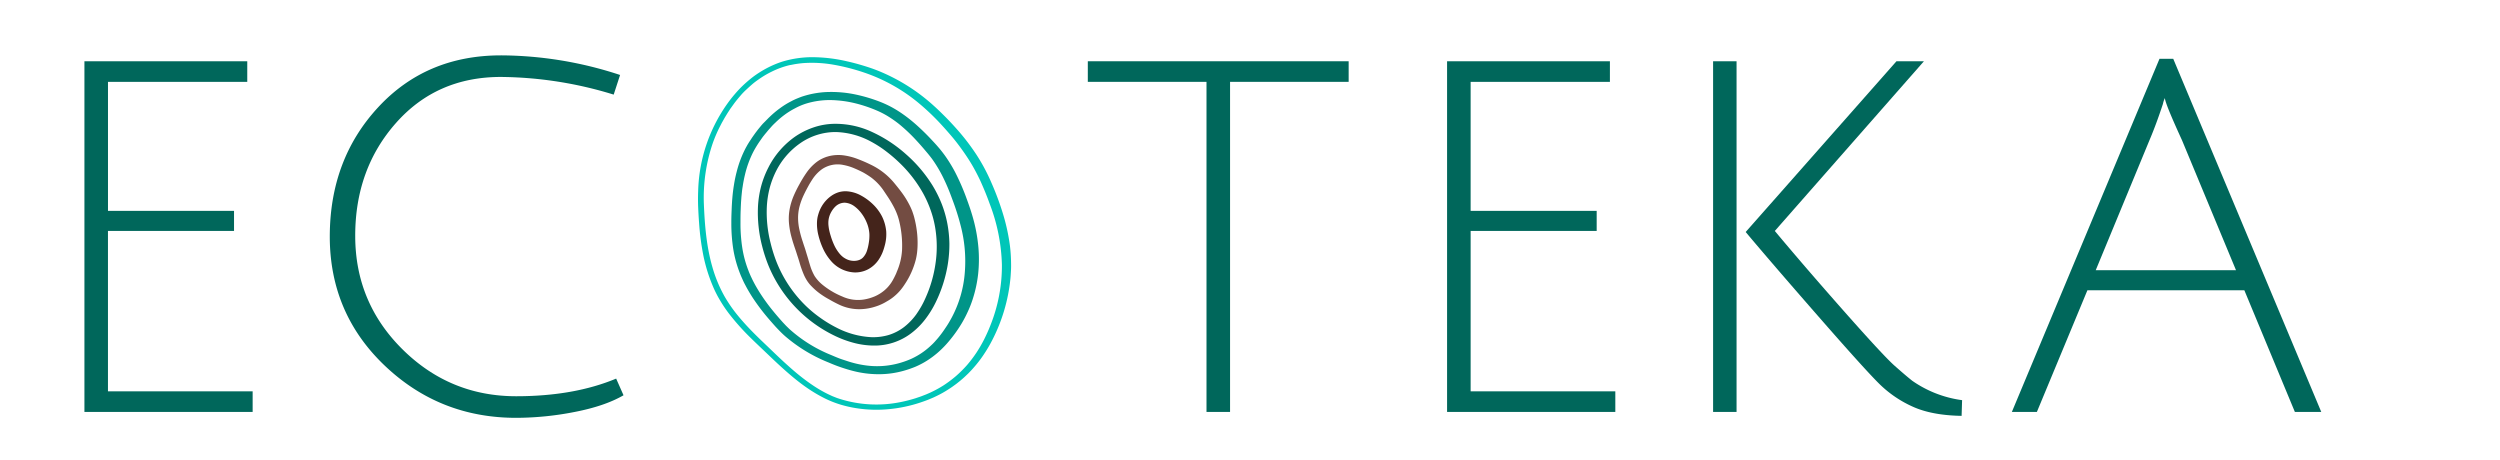 <svg id="Calque_1" data-name="Calque 1" xmlns="http://www.w3.org/2000/svg" viewBox="0 0 1077 198"><defs><style>.cls-1{fill:#44241b;}.cls-2{fill:#734c42;}.cls-3{fill:#009588;}.cls-4{fill:#00c6b8;}.cls-5{fill:#00675b;}</style></defs><path class="cls-1" d="M381.78,99.63a19.29,19.29,0,0,0-.61-3.26A18.52,18.52,0,0,0,380,93.3a19.9,19.9,0,0,0-3.85-5.21A23.31,23.31,0,0,0,371,84.27a14.67,14.67,0,0,0-6.37-1.87,10.37,10.37,0,0,0-3.45.45,11.37,11.37,0,0,0-3,1.49,14.38,14.38,0,0,0-4.34,4.82,15.06,15.06,0,0,0-1.26,3c-.15.51-.29,1-.4,1.56a14.57,14.57,0,0,0-.2,1.6,20,20,0,0,0,.62,6.16,31.48,31.48,0,0,0,2,5.69,22.29,22.29,0,0,0,3.24,5.07,14.22,14.22,0,0,0,10.41,5.13A12,12,0,0,0,374,116a12.7,12.7,0,0,0,4.59-4.22,17.67,17.67,0,0,0,1.51-2.81,23,23,0,0,0,1-3A18.42,18.42,0,0,0,381.78,99.63Zm-7.37,4.08c-.09.68-.19,1.38-.34,2.07a18,18,0,0,1-.51,2,7.79,7.79,0,0,1-1.8,3.18,4.45,4.45,0,0,1-1.38.94,6.06,6.06,0,0,1-1.77.45,7.38,7.38,0,0,1-3.73-.61,9.1,9.1,0,0,1-1.69-1,9.69,9.69,0,0,1-1.46-1.41,16.62,16.62,0,0,1-2.31-3.63,29.62,29.62,0,0,1-1.58-4.19c-.23-.72-.42-1.45-.58-2.17a18.46,18.46,0,0,1-.35-2.19,10.69,10.69,0,0,1,0-2.19,9.58,9.58,0,0,1,.5-2.15,10.35,10.35,0,0,1,1-2A9.7,9.7,0,0,1,359.86,89a5.87,5.87,0,0,1,4.08-1.68,7.74,7.74,0,0,1,4.17,1.57,14.66,14.66,0,0,1,3.14,3.2,17.49,17.49,0,0,1,2.11,3.75,15,15,0,0,1,1.06,3.85,10.86,10.86,0,0,1,.12,2A17.4,17.4,0,0,1,374.41,103.71Z"/><path class="cls-2" d="M395,99.69a44.13,44.13,0,0,0-1.12-5.9c-.12-.49-.27-1-.42-1.45s-.32-1-.51-1.49A30.27,30.27,0,0,0,391.64,88a37.82,37.82,0,0,0-3.21-5.12c-.58-.8-1.19-1.56-1.79-2.32l-.91-1.12-.45-.55-.47-.56a29.84,29.84,0,0,0-9.71-7.4c-1.79-.88-3.54-1.64-5.4-2.35a27,27,0,0,0-5.9-1.6,17.05,17.05,0,0,0-6.36.21q-.39.09-.78.21c-.26.08-.51.14-.77.23-.51.19-1,.38-1.51.62a14.77,14.77,0,0,0-2.75,1.68,20.67,20.67,0,0,0-4.22,4.52,52.67,52.67,0,0,0-3.06,5,52.13,52.13,0,0,0-2.57,5.25,27.5,27.5,0,0,0-1.66,5.75,23.6,23.6,0,0,0-.3,3,24.93,24.93,0,0,0,.1,3,34.49,34.49,0,0,0,1.08,5.78c.5,1.87,1.11,3.68,1.72,5.47.32.91.57,1.78.87,2.67s.57,1.77.84,2.68a42.89,42.89,0,0,0,1.93,5.43,18.39,18.39,0,0,0,1.4,2.58c.14.21.28.41.43.61s.29.4.45.59c.31.38.64.73,1,1.09a26.72,26.72,0,0,0,4.4,3.7,33.08,33.08,0,0,0,3.17,1.93c1.32.78,2.67,1.49,4,2.13a20.28,20.28,0,0,0,5.58,1.81,21,21,0,0,0,3,.28,22.5,22.5,0,0,0,3-.16,23.36,23.36,0,0,0,2.89-.54,27.58,27.58,0,0,0,2.8-.89,22.13,22.13,0,0,0,3.52-1.74,20,20,0,0,0,3.9-2.79,21,21,0,0,0,2.07-2.15,25.11,25.11,0,0,0,1.76-2.41,34.25,34.25,0,0,0,4.84-10.85,25.22,25.22,0,0,0,.52-3c.11-1,.18-2,.2-3A39.76,39.76,0,0,0,395,99.69Zm-8.74,17.67c-.32.77-.69,1.52-1.07,2.27-.2.37-.4.77-.59,1.1s-.4.67-.61,1a17.2,17.2,0,0,1-1.43,1.85,16.07,16.07,0,0,1-1.68,1.62,17.12,17.12,0,0,1-4,2.46,22.92,22.92,0,0,1-2.28.82,21.73,21.73,0,0,1-2.36.54,16.23,16.23,0,0,1-9.39-1.29,33.51,33.51,0,0,1-8.71-5.21,16.21,16.21,0,0,1-3.21-3.61,21.86,21.86,0,0,1-1.95-4.59c-.26-.83-.51-1.67-.75-2.53s-.53-1.73-.79-2.6-.51-1.75-.8-2.59-.57-1.68-.83-2.52a46.19,46.19,0,0,1-1.39-5,23.76,23.76,0,0,1-.61-5.09,19.62,19.62,0,0,1,.64-5.09,28.72,28.72,0,0,1,1.81-4.91c.76-1.6,1.6-3.18,2.47-4.73.62-1,1.26-2.09,2-3.07a16.72,16.72,0,0,1,3.25-3.21,12,12,0,0,1,9.3-1.92,22.9,22.9,0,0,1,5,1.55c1.17.49,2.37,1.06,3.53,1.66a36.07,36.07,0,0,1,3.66,2.33A23.91,23.91,0,0,1,379.06,80a22.08,22.08,0,0,1,1.53,2l1.48,2.21c1,1.47,1.9,2.94,2.7,4.42a28.34,28.34,0,0,1,2,4.5c.13.38.23.75.35,1.14s.21.81.31,1.21c.2.82.37,1.63.51,2.46a44.32,44.32,0,0,1,.65,10A27.32,27.32,0,0,1,386.22,117.36Z"/><path class="cls-3" d="M421.51,106.74a68.46,68.46,0,0,0-1.88-11.13q-.7-2.72-1.58-5.39c-.59-1.78-1.21-3.51-1.85-5.25a97.71,97.71,0,0,0-4.47-10.28c-.85-1.68-1.8-3.32-2.81-4.92a52.16,52.16,0,0,0-3.29-4.66c-.58-.76-1.22-1.48-1.84-2.2s-1.24-1.38-1.87-2.06c-1.26-1.36-2.54-2.7-3.88-4s-2.7-2.58-4.13-3.81-2.9-2.4-4.44-3.5a50.07,50.07,0,0,0-4.8-3.07A44.68,44.68,0,0,0,379.49,44a68,68,0,0,0-10.78-3.26,50.74,50.74,0,0,0-11.28-1.12,39.07,39.07,0,0,0-11.27,1.78c-.92.28-1.81.64-2.7,1s-1.76.77-2.6,1.23a34.39,34.39,0,0,0-4.85,3,41.3,41.3,0,0,0-4.36,3.65c-.69.64-1.33,1.33-2,2l-1,1c-.31.35-.62.7-.92,1.07l-.89,1.08c-.3.36-.58.74-.86,1.11-.58.74-1.11,1.51-1.65,2.27s-1,1.54-1.56,2.33l-.74,1.21-.69,1.24a46.3,46.3,0,0,0-4,10.51q-.71,2.72-1.14,5.48c-.31,1.84-.53,3.68-.69,5.53l-.12,1.38-.08,1.39c-.06.93-.09,1.84-.13,2.76-.08,1.84-.13,3.68-.12,5.53a72.43,72.43,0,0,0,.82,11.09,50.25,50.25,0,0,0,3,10.77c.32.87.73,1.71,1.1,2.56s.8,1.68,1.24,2.49c.86,1.65,1.81,3.24,2.8,4.8a88.16,88.16,0,0,0,6.6,8.86q1.79,2.1,3.63,4.14c.63.67,1.27,1.34,1.92,2s1.32,1.29,2,1.89a66.4,66.4,0,0,0,18.76,11.38c1.68.72,3.38,1.41,5.11,2s3.48,1.14,5.26,1.6a43.93,43.93,0,0,0,10.88,1.46,39.55,39.55,0,0,0,10.92-1.42,44.8,44.8,0,0,0,5.23-1.79,35.39,35.39,0,0,0,4.92-2.57,38.1,38.1,0,0,0,4.49-3.3,41.88,41.88,0,0,0,4-3.91,58.84,58.84,0,0,0,6.61-9,51,51,0,0,0,2.6-5,46.31,46.31,0,0,0,2.06-5.24,54.79,54.79,0,0,0,2.38-11A60,60,0,0,0,421.51,106.74ZM347.39,44.59a34.75,34.75,0,0,1,10.43-1.48,48,48,0,0,1,10.47,1.35,60.2,60.2,0,0,1,10,3.4,36.55,36.55,0,0,1,4.62,2.47,50.59,50.59,0,0,1,4.26,3,71.11,71.11,0,0,1,7.63,7.2c1.19,1.29,2.36,2.6,3.49,3.94.56.67,1.15,1.35,1.68,2l.8,1,.77,1a57.34,57.34,0,0,1,5.21,8.91q1.11,2.34,2.09,4.76c.65,1.61,1.24,3.25,1.85,4.89s1.17,3.31,1.7,5,1,3.32,1.42,5a60.5,60.5,0,0,1,1.83,20.33A49.14,49.14,0,0,1,410,136.81c-.81,1.5-1.68,3-2.64,4.38a47.4,47.4,0,0,1-3,4.11c-.53.66-1.1,1.28-1.66,1.91s-1.17,1.22-1.79,1.78a30.84,30.84,0,0,1-3.92,3.12,31.72,31.72,0,0,1-4.37,2.45,38.29,38.29,0,0,1-4.74,1.74,35.43,35.43,0,0,1-15.07,1.09,41.69,41.69,0,0,1-5-1c-1.66-.42-3.3-1-4.93-1.53s-3.25-1.25-4.86-1.93A60.71,60.71,0,0,1,340.36,142c-.33-.28-.63-.59-.94-.89s-.62-.6-.92-.91c-.58-.63-1.18-1.23-1.76-1.9-1.17-1.32-2.32-2.64-3.43-4a81.79,81.79,0,0,1-6.15-8.46c-.92-1.48-1.81-3-2.59-4.52-.21-.39-.4-.78-.58-1.17l-.56-1.17c-.34-.8-.71-1.58-1-2.4a46.53,46.53,0,0,1-2.68-10A68.65,68.65,0,0,1,319,96.16c0-1.76,0-3.52.07-5.28s.13-3.52.28-5.27c.05-.88.16-1.75.24-2.62s.2-1.74.35-2.61c.25-1.73.59-3.46,1-5.16a43.64,43.64,0,0,1,3.6-9.84,46.17,46.17,0,0,1,2.74-4.5c.51-.71,1-1.45,1.53-2.15l.8-1,.84-1c.54-.69,1.15-1.33,1.73-2s1.2-1.29,1.85-1.89a37.45,37.45,0,0,1,4-3.41,33.52,33.52,0,0,1,4.49-2.78A26.87,26.87,0,0,1,347.39,44.59Z"/><path class="cls-4" d="M435.56,112.93a66.6,66.6,0,0,0-.48-7.05,84.74,84.74,0,0,0-3-13.76A119,119,0,0,0,427.22,79a80.64,80.64,0,0,0-6.62-12.44A95,95,0,0,0,412,55.4c-1.56-1.74-3.15-3.46-4.8-5.11s-3.31-3.28-5.07-4.85a80.36,80.36,0,0,0-23.76-14.92c-2.17-.88-4.42-1.63-6.65-2.3s-4.49-1.28-6.78-1.79a66.89,66.89,0,0,0-14-1.78,44.35,44.35,0,0,0-14,1.92,42.46,42.46,0,0,0-6.55,2.77,46.64,46.64,0,0,0-6,3.79,55,55,0,0,0-5.32,4.67,59.81,59.81,0,0,0-4.61,5.34,67.84,67.84,0,0,0-13.69,39.15c-.09,2.34-.1,4.67,0,7s.23,4.63.41,6.95A111.14,111.14,0,0,0,303,110.05a69.51,69.51,0,0,0,4.15,13.35,47.49,47.49,0,0,0,3.19,6.23,56.6,56.6,0,0,0,3.94,5.78,100.28,100.28,0,0,0,9.3,10.34c1.65,1.63,3.33,3.22,5,4.8l5,4.76c3.37,3.17,6.81,6.27,10.46,9.12,1.83,1.42,3.71,2.77,5.65,4a61,61,0,0,0,6.06,3.4,44.17,44.17,0,0,0,6.47,2.51,50.91,50.91,0,0,0,6.77,1.52,55.37,55.37,0,0,0,13.85.41,60.79,60.79,0,0,0,13.58-2.84c1.09-.37,2.19-.75,3.27-1.17.54-.21,1.07-.45,1.61-.67l.8-.34.79-.37a46.46,46.46,0,0,0,6.08-3.4c1-.62,1.92-1.32,2.86-2,.47-.35.91-.72,1.37-1.08s.9-.74,1.34-1.12c.89-.75,1.72-1.57,2.57-2.38.41-.41.81-.84,1.21-1.26s.79-.86,1.17-1.3a49.89,49.89,0,0,0,4.27-5.55,59.17,59.17,0,0,0,3.56-6A73.62,73.62,0,0,0,435.29,120c.12-1.17.17-2.34.24-3.52S435.59,114.11,435.56,112.93Zm-11.62,33.33A58.73,58.73,0,0,1,420.6,152a55.72,55.72,0,0,1-4,5.27,53.22,53.22,0,0,1-4.7,4.68,51.29,51.29,0,0,1-5.31,4,49.71,49.71,0,0,1-5.82,3.18l-1.53.67c-.51.22-1,.4-1.55.61-1,.42-2.1.75-3.15,1.12a62.66,62.66,0,0,1-6.47,1.67,52.44,52.44,0,0,1-26.38-1.38c-.52-.18-1.06-.33-1.57-.55l-1.54-.61c-1-.47-2-.91-3-1.44a54.2,54.2,0,0,1-5.74-3.45c-1.85-1.25-3.65-2.6-5.4-4s-3.46-2.89-5.14-4.4c-3.36-3-6.61-6.2-9.91-9.34s-6.52-6.3-9.49-9.69c-1.49-1.69-2.92-3.43-4.24-5.24a61.22,61.22,0,0,1-3.66-5.65A58.57,58.57,0,0,1,306.88,115c-2.49-8.67-3.27-17.77-3.64-26.82a72.7,72.7,0,0,1,3.88-26.69,61.3,61.3,0,0,1,2.65-6.25l.77-1.51.39-.76.42-.74.83-1.48.88-1.45.45-.73.47-.71c.31-.47.62-1,.94-1.41.67-.92,1.31-1.85,2-2.73s1.43-1.75,2.17-2.62,1.53-1.67,2.36-2.44,1.67-1.54,2.52-2.28,1.77-1.43,2.7-2.07a39.07,39.07,0,0,1,5.84-3.47A36.12,36.12,0,0,1,340.43,28l.17,0,1-.2.83-.16.51-.08,1.19-.17.48-.06,1.12-.12a53.65,53.65,0,0,1,13.39.67,89.15,89.15,0,0,1,13.16,3.38A73.84,73.84,0,0,1,395.77,44.4a100.28,100.28,0,0,1,9.79,9.33c1.53,1.66,3,3.34,4.48,5.07s2.82,3.5,4.14,5.32,2.57,3.67,3.75,5.57,2.25,3.87,3.26,5.86c.5,1,1,2,1.44,3s.91,2.06,1.34,3.1c.88,2.07,1.68,4.17,2.44,6.28a78.67,78.67,0,0,1,5.21,26.14,68.77,68.77,0,0,1-4.94,26.06C425.87,142.23,424.94,144.26,423.94,146.26Z"/><path class="cls-5" d="M408.1,96.23a47.75,47.75,0,0,0-2.44-8.45,51.54,51.54,0,0,0-3.92-7.87,59.77,59.77,0,0,0-11.27-13.32A59,59,0,0,0,376,57a37.3,37.3,0,0,0-17.11-3.65A29.19,29.19,0,0,0,350.16,55a32.47,32.47,0,0,0-7.83,4A36.24,36.24,0,0,0,331,72.2a41,41,0,0,0-3.13,8.14,43.34,43.34,0,0,0-1.33,8.6,57.83,57.83,0,0,0,1.8,17.15,65.4,65.4,0,0,0,2.67,8.2,58,58,0,0,0,21.43,26.27,58.66,58.66,0,0,0,7.44,4.23,45.14,45.14,0,0,0,8,2.93,34.64,34.64,0,0,0,8.47,1.15,26.06,26.06,0,0,0,16.1-5.23,31.8,31.8,0,0,0,6.13-6.08,42.7,42.7,0,0,0,4.55-7.38,59.06,59.06,0,0,0,5.21-16.51A55.15,55.15,0,0,0,409,105,51.15,51.15,0,0,0,408.1,96.23Zm-13.23,39a27,27,0,0,1-5.27,5.56,21.23,21.23,0,0,1-6.71,3.51,23.5,23.5,0,0,1-7.57.95,36.48,36.48,0,0,1-15-4.13,53.65,53.65,0,0,1-6.77-4.09,52.6,52.6,0,0,1-6.12-5,54.22,54.22,0,0,1-13.09-19.68,65,65,0,0,1-2.36-7.61,53.31,53.31,0,0,1-1.62-15.81A40.35,40.35,0,0,1,331.58,81a37.75,37.75,0,0,1,2.84-7.45,32.32,32.32,0,0,1,10.45-11.94A26.65,26.65,0,0,1,360,56.88a33.77,33.77,0,0,1,15.33,4.18A47.45,47.45,0,0,1,382,65.4a63.86,63.86,0,0,1,6,5.22,55.77,55.77,0,0,1,9.61,12.54,47.64,47.64,0,0,1,3.23,7.14,44,44,0,0,1,2,7.55,49.64,49.64,0,0,1,.19,15.58,54.93,54.93,0,0,1-4.35,15A39.06,39.06,0,0,1,394.87,135.21Z"/><path class="cls-5" d="M36.37,177.46V26.39h70.15v8.87h-60V90.83h54.3V99.5H46.51v69.09h62.33v8.87Z"/><path class="cls-5" d="M222.36,180q-33,0-56.63-22.5t-23.66-55.57q0-33.08,20.71-55.57t53-22.51a165.49,165.49,0,0,1,51.35,8.45l-2.75,8.46a168.69,168.69,0,0,0-48.6-7.61q-27.67,0-45.22,19.86t-17.53,48.6q0,28.74,20.39,48.91t48.91,20.18q24.93,0,43.11-7.6l3.17,7.18q-8,4.65-21,7.18A131.76,131.76,0,0,1,222.36,180Z"/><path class="cls-5" d="M519.76,35.26H468.63V26.39H581v8.87H529.91v142.2H519.76Z"/><path class="cls-5" d="M623.4,177.46V26.39h70.15v8.87h-60V90.83h54.3V99.5h-54.3v69.09h62.33v8.87Z"/><path class="cls-5" d="M748.11,26.39V177.46H738V26.39Zm80.72,0L764.59,99.5q12.88,15.42,29.69,34.44T816,157.39q5,4.44,7.82,6.66a48.77,48.77,0,0,0,21.45,8.34l-.21,6.76q-12.68-.21-20.92-3.9a49.08,49.08,0,0,1-14.37-9.72q-6.13-6-26.73-29.58t-31-36L817,26.39Z"/><path class="cls-5" d="M899.25,125.06l-21.76,52.4H866.71l63.6-152.13h5.92L1000,177.46H988.63l-21.76-52.4Zm33.39-82.83a10.76,10.76,0,0,0-.85,2.54q-3,9.09-5.71,15.42L902.84,116.4h60.43L940,60.4Q932.64,44.35,932.64,42.23Z"/></svg>
